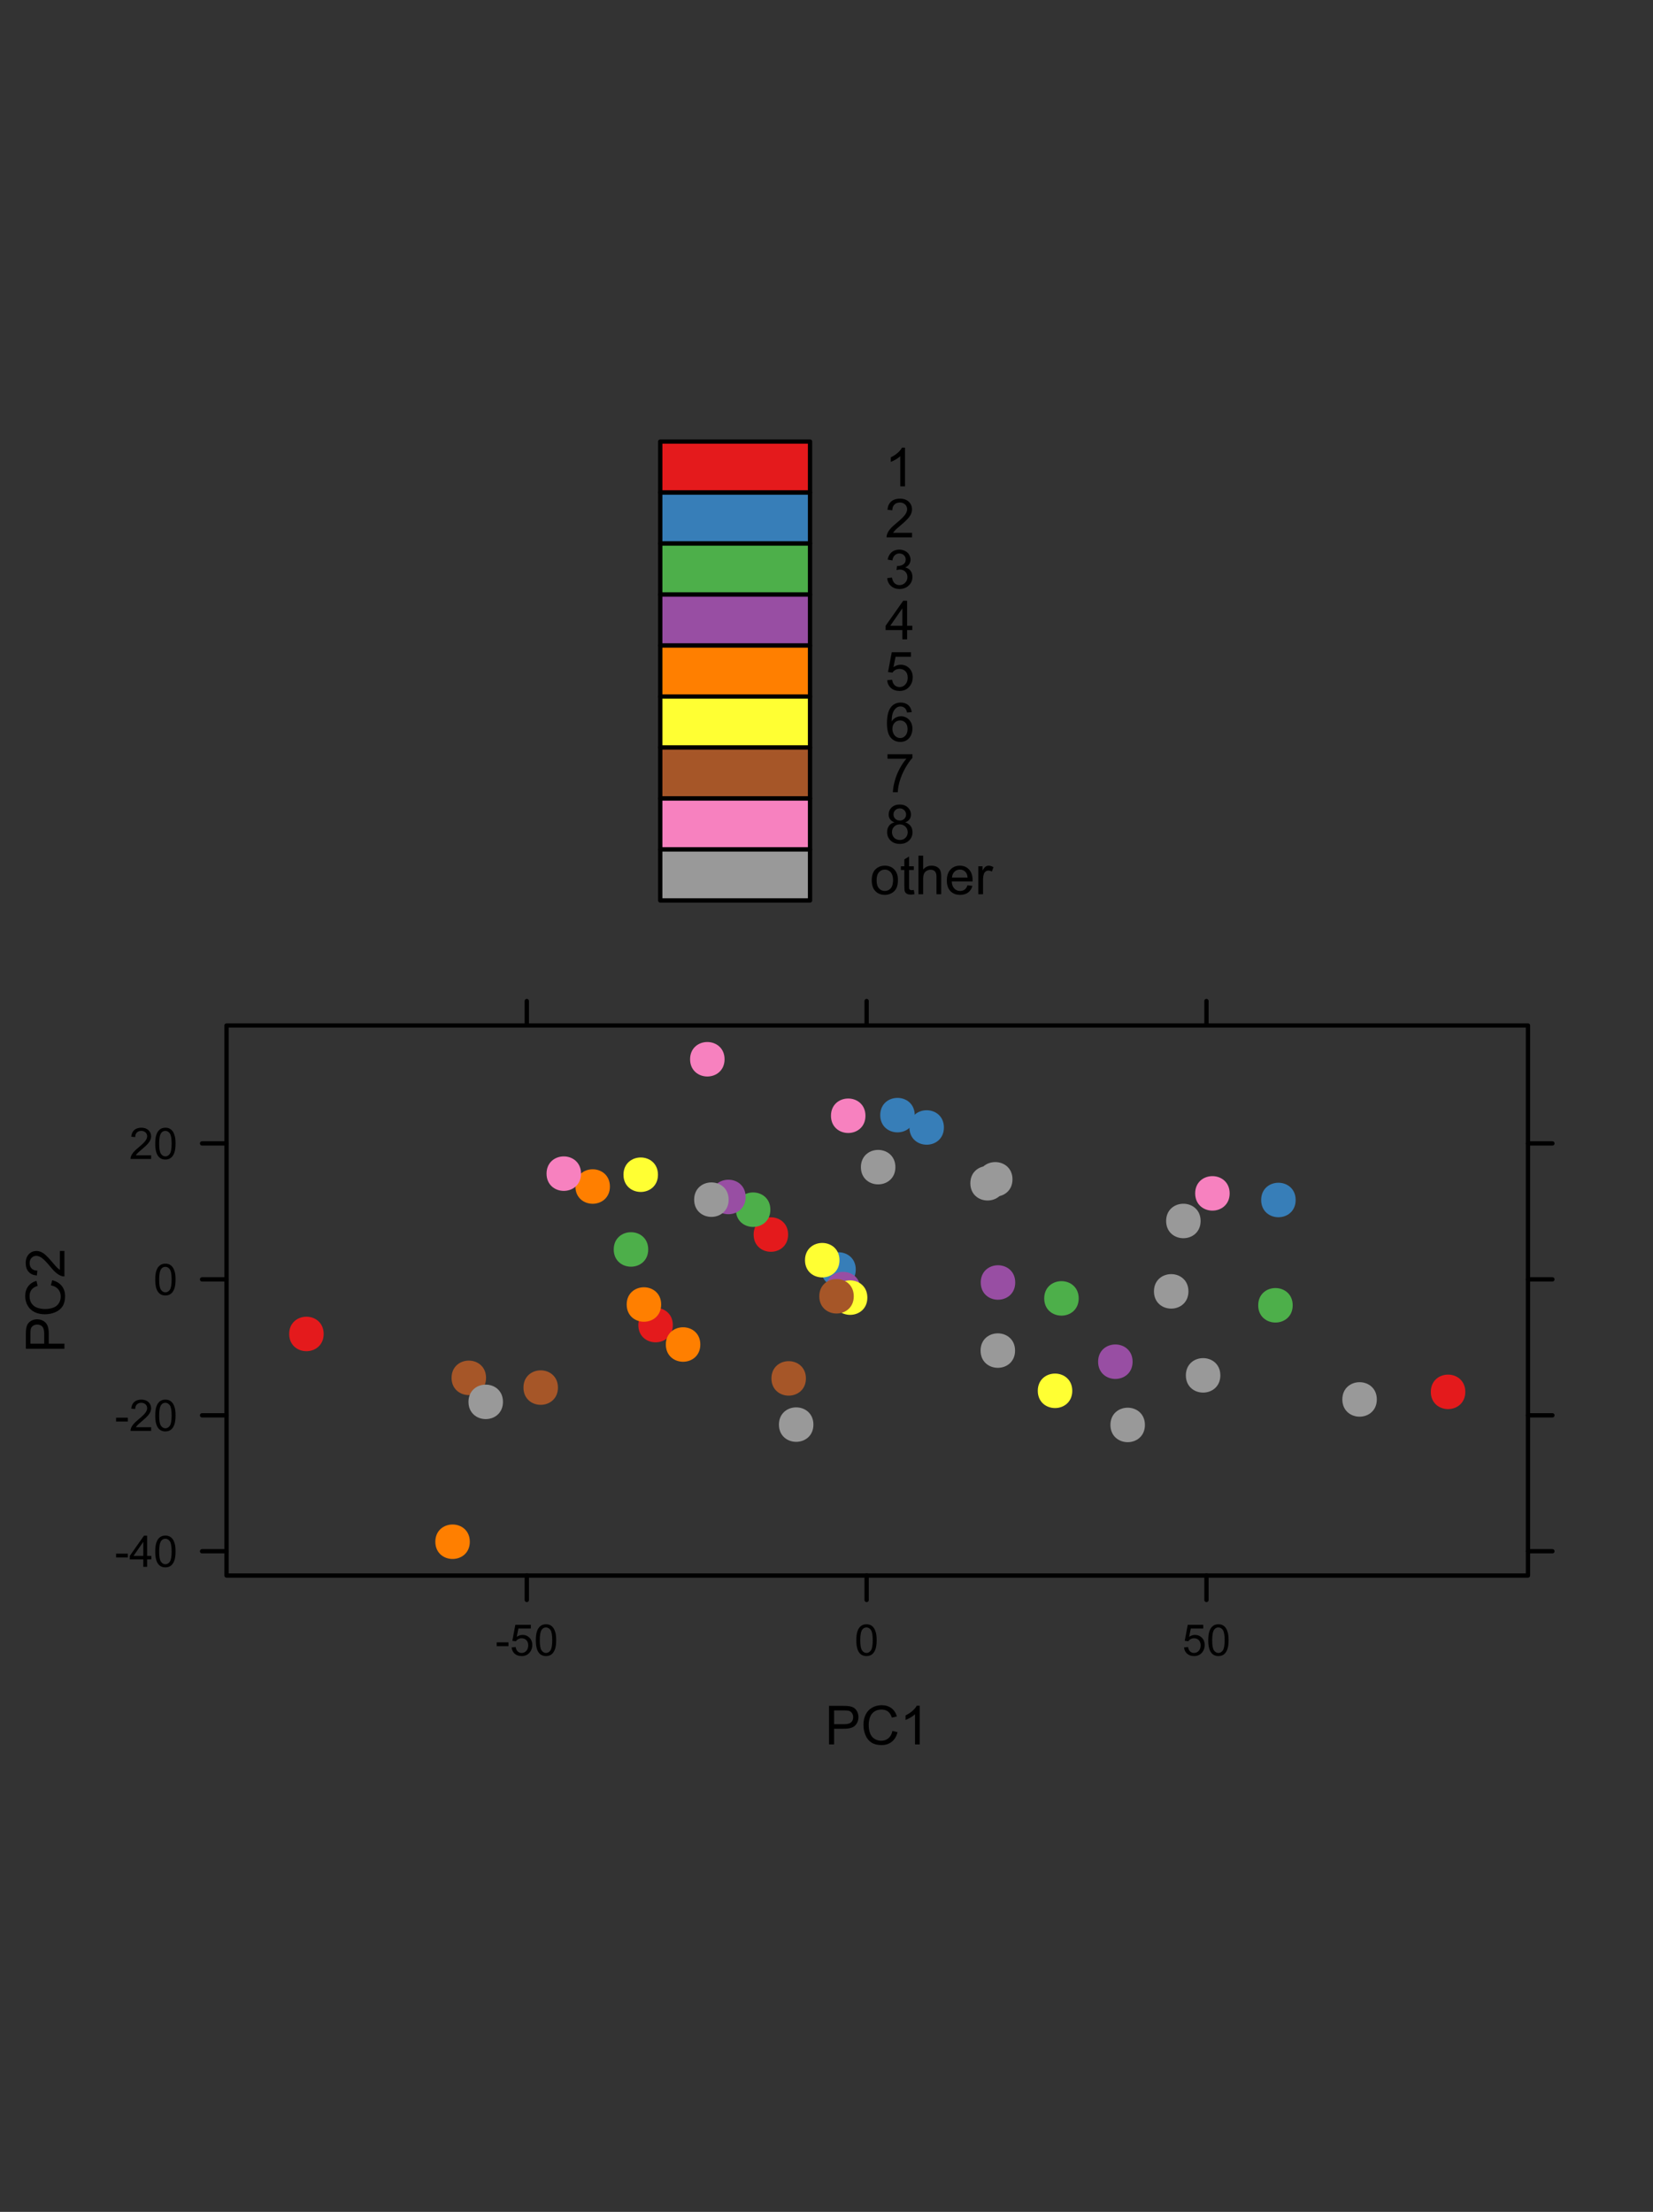 <?xml version="1.0" encoding="UTF-8"?>
<svg xmlns="http://www.w3.org/2000/svg" xmlns:xlink="http://www.w3.org/1999/xlink" width="383.519pt" height="513.119pt" viewBox="0 0 383.519 513.119" version="1.1" id="Fig:pca"><rect x="0" y="0" width="383.519" height="513.119" fill="#333333" stroke="none"/><defs><g><symbol overflow="visible" id="pca-glyph0-0"><path style="stroke:none;" d=""/></symbol><symbol overflow="visible" id="pca-glyph0-1"><path style="stroke:none;" d="M 4.656 0 L 3.559 0 L 3.559 -7 C 3.289 -6.746 2.941 -6.492 2.516 -6.242 C 2.086 -5.988 1.703 -5.801 1.359 -5.676 L 1.359 -6.738 C 1.973 -7.027 2.508 -7.375 2.973 -7.789 C 3.43 -8.195 3.758 -8.594 3.949 -8.984 L 4.656 -8.984 Z M 4.656 0 "/></symbol><symbol overflow="visible" id="pca-glyph0-2"><path style="stroke:none;" d="M 6.293 -1.055 L 6.293 0 L 0.379 0 C 0.367 -0.266 0.41 -0.52 0.508 -0.762 C 0.656 -1.164 0.898 -1.559 1.23 -1.953 C 1.559 -2.34 2.035 -2.793 2.668 -3.309 C 3.637 -4.102 4.293 -4.734 4.637 -5.203 C 4.977 -5.668 5.148 -6.105 5.152 -6.523 C 5.148 -6.957 4.992 -7.324 4.684 -7.625 C 4.371 -7.922 3.969 -8.074 3.469 -8.074 C 2.938 -8.074 2.512 -7.914 2.195 -7.598 C 1.879 -7.277 1.719 -6.84 1.715 -6.281 L 0.586 -6.398 C 0.664 -7.238 0.953 -7.879 1.457 -8.32 C 1.961 -8.762 2.641 -8.98 3.492 -8.984 C 4.348 -8.98 5.023 -8.742 5.527 -8.27 C 6.027 -7.789 6.281 -7.199 6.281 -6.5 C 6.281 -6.141 6.207 -5.789 6.059 -5.445 C 5.91 -5.094 5.664 -4.73 5.328 -4.352 C 4.984 -3.965 4.422 -3.441 3.637 -2.777 C 2.977 -2.223 2.555 -1.844 2.367 -1.648 C 2.18 -1.449 2.023 -1.254 1.906 -1.055 Z M 6.293 -1.055 "/></symbol><symbol overflow="visible" id="pca-glyph0-3"><path style="stroke:none;" d="M 0.523 -2.363 L 1.625 -2.508 C 1.746 -1.883 1.961 -1.434 2.266 -1.16 C 2.566 -0.887 2.938 -0.75 3.375 -0.75 C 3.891 -0.75 4.324 -0.926 4.684 -1.285 C 5.035 -1.641 5.215 -2.086 5.219 -2.617 C 5.215 -3.121 5.051 -3.539 4.723 -3.867 C 4.395 -4.195 3.977 -4.359 3.469 -4.359 C 3.258 -4.359 2.996 -4.316 2.691 -4.234 L 2.812 -5.199 C 2.883 -5.188 2.941 -5.184 2.992 -5.188 C 3.457 -5.184 3.879 -5.309 4.254 -5.555 C 4.629 -5.797 4.816 -6.172 4.816 -6.684 C 4.816 -7.086 4.68 -7.418 4.406 -7.684 C 4.133 -7.945 3.781 -8.078 3.352 -8.082 C 2.922 -8.078 2.562 -7.945 2.281 -7.676 C 1.992 -7.406 1.812 -7.004 1.734 -6.469 L 0.633 -6.664 C 0.766 -7.398 1.07 -7.969 1.551 -8.375 C 2.023 -8.777 2.617 -8.98 3.328 -8.984 C 3.812 -8.98 4.262 -8.875 4.676 -8.668 C 5.086 -8.457 5.398 -8.172 5.617 -7.812 C 5.832 -7.445 5.941 -7.062 5.945 -6.66 C 5.941 -6.27 5.836 -5.918 5.633 -5.602 C 5.422 -5.281 5.117 -5.027 4.711 -4.848 C 5.238 -4.723 5.648 -4.469 5.941 -4.086 C 6.234 -3.695 6.379 -3.215 6.383 -2.645 C 6.379 -1.859 6.094 -1.199 5.527 -0.656 C 4.957 -0.113 4.238 0.156 3.367 0.16 C 2.582 0.156 1.93 -0.074 1.41 -0.543 C 0.891 -1.008 0.594 -1.613 0.523 -2.363 Z M 0.523 -2.363 "/></symbol><symbol overflow="visible" id="pca-glyph0-4"><path style="stroke:none;" d="M 4.039 0 L 4.039 -2.141 L 0.16 -2.141 L 0.16 -3.148 L 4.242 -8.949 L 5.141 -8.949 L 5.141 -3.148 L 6.348 -3.148 L 6.348 -2.141 L 5.141 -2.141 L 5.141 0 Z M 4.039 -3.148 L 4.039 -7.184 L 1.238 -3.148 Z M 4.039 -3.148 "/></symbol><symbol overflow="visible" id="pca-glyph0-5"><path style="stroke:none;" d="M 0.52 -2.344 L 1.672 -2.441 C 1.754 -1.875 1.953 -1.453 2.266 -1.172 C 2.574 -0.891 2.949 -0.75 3.395 -0.75 C 3.918 -0.75 4.367 -0.949 4.734 -1.348 C 5.102 -1.746 5.285 -2.273 5.285 -2.938 C 5.285 -3.559 5.109 -4.055 4.758 -4.418 C 4.406 -4.777 3.945 -4.957 3.375 -4.961 C 3.02 -4.957 2.699 -4.875 2.414 -4.719 C 2.129 -4.555 1.906 -4.348 1.746 -4.094 L 0.715 -4.23 L 1.582 -8.824 L 6.031 -8.824 L 6.031 -7.777 L 2.461 -7.777 L 1.977 -5.371 C 2.508 -5.742 3.074 -5.93 3.668 -5.934 C 4.449 -5.93 5.105 -5.66 5.645 -5.121 C 6.18 -4.578 6.449 -3.883 6.453 -3.035 C 6.449 -2.223 6.215 -1.52 5.742 -0.934 C 5.168 -0.207 4.383 0.152 3.395 0.152 C 2.574 0.152 1.91 -0.074 1.398 -0.531 C 0.883 -0.984 0.59 -1.59 0.52 -2.344 Z M 0.52 -2.344 "/></symbol><symbol overflow="visible" id="pca-glyph0-6"><path style="stroke:none;" d="M 6.219 -6.758 L 5.125 -6.672 C 5.027 -7.098 4.891 -7.41 4.711 -7.609 C 4.414 -7.922 4.047 -8.078 3.613 -8.082 C 3.262 -8.078 2.953 -7.98 2.691 -7.789 C 2.34 -7.531 2.066 -7.164 1.871 -6.684 C 1.668 -6.195 1.566 -5.504 1.562 -4.613 C 1.824 -5.012 2.148 -5.312 2.531 -5.512 C 2.914 -5.703 3.312 -5.801 3.734 -5.805 C 4.465 -5.801 5.09 -5.531 5.605 -4.996 C 6.117 -4.453 6.375 -3.758 6.379 -2.906 C 6.375 -2.344 6.254 -1.82 6.016 -1.34 C 5.77 -0.855 5.438 -0.484 5.016 -0.23 C 4.594 0.027 4.113 0.152 3.578 0.152 C 2.66 0.152 1.914 -0.184 1.336 -0.855 C 0.758 -1.527 0.469 -2.637 0.469 -4.188 C 0.469 -5.914 0.789 -7.172 1.43 -7.961 C 1.984 -8.641 2.734 -8.98 3.68 -8.984 C 4.383 -8.98 4.957 -8.785 5.41 -8.391 C 5.855 -7.996 6.125 -7.449 6.219 -6.758 Z M 1.734 -2.898 C 1.734 -2.52 1.812 -2.156 1.973 -1.812 C 2.133 -1.461 2.359 -1.199 2.648 -1.02 C 2.938 -0.84 3.238 -0.75 3.559 -0.75 C 4.02 -0.75 4.418 -0.938 4.754 -1.312 C 5.082 -1.688 5.25 -2.195 5.254 -2.84 C 5.25 -3.453 5.086 -3.941 4.758 -4.301 C 4.43 -4.656 4.016 -4.832 3.516 -4.836 C 3.016 -4.832 2.594 -4.656 2.25 -4.301 C 1.906 -3.941 1.734 -3.473 1.734 -2.898 Z M 1.734 -2.898 "/></symbol><symbol overflow="visible" id="pca-glyph0-7"><path style="stroke:none;" d="M 0.594 -7.777 L 0.594 -8.832 L 6.383 -8.832 L 6.383 -7.977 C 5.812 -7.367 5.25 -6.562 4.691 -5.559 C 4.129 -4.555 3.695 -3.523 3.395 -2.461 C 3.168 -1.711 3.027 -0.891 2.973 0 L 1.844 0 C 1.855 -0.703 1.992 -1.551 2.258 -2.551 C 2.52 -3.543 2.898 -4.504 3.395 -5.434 C 3.887 -6.355 4.414 -7.137 4.973 -7.777 Z M 0.594 -7.777 "/></symbol><symbol overflow="visible" id="pca-glyph0-8"><path style="stroke:none;" d="M 2.211 -4.852 C 1.75 -5.016 1.414 -5.254 1.195 -5.566 C 0.977 -5.875 0.867 -6.242 0.867 -6.676 C 0.867 -7.324 1.098 -7.871 1.566 -8.316 C 2.031 -8.758 2.656 -8.98 3.438 -8.984 C 4.215 -8.98 4.844 -8.754 5.32 -8.305 C 5.797 -7.848 6.035 -7.297 6.035 -6.648 C 6.035 -6.23 5.926 -5.867 5.707 -5.562 C 5.488 -5.25 5.156 -5.016 4.719 -4.852 C 5.266 -4.672 5.684 -4.383 5.973 -3.984 C 6.254 -3.586 6.398 -3.109 6.402 -2.559 C 6.398 -1.789 6.129 -1.145 5.59 -0.629 C 5.047 -0.105 4.332 0.152 3.453 0.152 C 2.566 0.152 1.855 -0.105 1.316 -0.629 C 0.773 -1.148 0.504 -1.801 0.508 -2.586 C 0.504 -3.164 0.652 -3.652 0.949 -4.051 C 1.242 -4.441 1.66 -4.711 2.211 -4.852 Z M 1.988 -6.715 C 1.984 -6.289 2.121 -5.941 2.398 -5.676 C 2.668 -5.406 3.023 -5.273 3.461 -5.273 C 3.879 -5.273 4.227 -5.406 4.5 -5.672 C 4.77 -5.938 4.902 -6.262 4.906 -6.652 C 4.902 -7.051 4.766 -7.391 4.488 -7.668 C 4.207 -7.941 3.859 -8.078 3.449 -8.082 C 3.027 -8.078 2.68 -7.945 2.402 -7.676 C 2.125 -7.406 1.984 -7.086 1.988 -6.715 Z M 1.637 -2.582 C 1.633 -2.266 1.707 -1.961 1.859 -1.672 C 2.004 -1.375 2.227 -1.148 2.52 -0.992 C 2.812 -0.828 3.129 -0.75 3.469 -0.75 C 3.992 -0.75 4.422 -0.918 4.766 -1.258 C 5.105 -1.594 5.277 -2.023 5.281 -2.547 C 5.277 -3.074 5.102 -3.512 4.75 -3.855 C 4.395 -4.199 3.953 -4.371 3.43 -4.375 C 2.91 -4.371 2.484 -4.199 2.145 -3.863 C 1.805 -3.52 1.633 -3.094 1.637 -2.582 Z M 1.637 -2.582 "/></symbol><symbol overflow="visible" id="pca-glyph0-9"><path style="stroke:none;" d="M 0.414 -3.242 C 0.41 -4.438 0.742 -5.328 1.414 -5.906 C 1.969 -6.387 2.648 -6.625 3.453 -6.629 C 4.344 -6.625 5.074 -6.332 5.641 -5.75 C 6.203 -5.164 6.484 -4.359 6.488 -3.332 C 6.484 -2.496 6.359 -1.84 6.113 -1.363 C 5.859 -0.883 5.496 -0.512 5.02 -0.25 C 4.539 0.016 4.016 0.145 3.453 0.148 C 2.543 0.145 1.812 -0.141 1.254 -0.723 C 0.691 -1.301 0.41 -2.141 0.414 -3.242 Z M 1.543 -3.242 C 1.539 -2.406 1.723 -1.785 2.086 -1.375 C 2.445 -0.961 2.898 -0.754 3.453 -0.758 C 3.996 -0.754 4.453 -0.961 4.816 -1.379 C 5.176 -1.789 5.355 -2.422 5.359 -3.277 C 5.355 -4.074 5.172 -4.684 4.812 -5.098 C 4.445 -5.512 3.992 -5.719 3.453 -5.719 C 2.898 -5.719 2.445 -5.512 2.086 -5.102 C 1.723 -4.688 1.539 -4.066 1.543 -3.242 Z M 1.543 -3.242 "/></symbol><symbol overflow="visible" id="pca-glyph0-10"><path style="stroke:none;" d="M 3.223 -0.984 L 3.383 -0.012 C 3.07 0.051 2.793 0.082 2.551 0.086 C 2.148 0.082 1.84 0.023 1.621 -0.102 C 1.398 -0.227 1.242 -0.395 1.156 -0.602 C 1.062 -0.805 1.02 -1.238 1.023 -1.898 L 1.023 -5.629 L 0.219 -5.629 L 0.219 -6.48 L 1.023 -6.48 L 1.023 -8.086 L 2.117 -8.746 L 2.117 -6.48 L 3.223 -6.48 L 3.223 -5.629 L 2.117 -5.629 L 2.117 -1.836 C 2.113 -1.52 2.133 -1.32 2.176 -1.23 C 2.211 -1.141 2.273 -1.07 2.363 -1.02 C 2.449 -0.965 2.578 -0.938 2.742 -0.941 C 2.859 -0.938 3.02 -0.953 3.223 -0.984 Z M 3.223 -0.984 "/></symbol><symbol overflow="visible" id="pca-glyph0-11"><path style="stroke:none;" d="M 0.824 0 L 0.824 -8.949 L 1.922 -8.949 L 1.922 -5.738 C 2.434 -6.328 3.078 -6.625 3.863 -6.629 C 4.34 -6.625 4.758 -6.531 5.113 -6.344 C 5.465 -6.152 5.719 -5.891 5.871 -5.559 C 6.023 -5.223 6.098 -4.738 6.102 -4.109 L 6.102 0 L 5.004 0 L 5.004 -4.109 C 5.004 -4.652 4.883 -5.051 4.645 -5.305 C 4.406 -5.555 4.07 -5.684 3.637 -5.684 C 3.309 -5.684 3.004 -5.598 2.719 -5.43 C 2.43 -5.258 2.223 -5.027 2.105 -4.742 C 1.98 -4.449 1.922 -4.051 1.922 -3.547 L 1.922 0 Z M 0.824 0 "/></symbol><symbol overflow="visible" id="pca-glyph0-12"><path style="stroke:none;" d="M 5.262 -2.086 L 6.398 -1.945 C 6.219 -1.281 5.887 -0.766 5.402 -0.402 C 4.918 -0.035 4.297 0.145 3.547 0.148 C 2.594 0.145 1.844 -0.145 1.289 -0.727 C 0.734 -1.312 0.457 -2.133 0.457 -3.188 C 0.457 -4.273 0.734 -5.117 1.297 -5.723 C 1.855 -6.324 2.586 -6.625 3.484 -6.629 C 4.348 -6.625 5.055 -6.332 5.609 -5.742 C 6.156 -5.152 6.434 -4.32 6.434 -3.254 C 6.434 -3.184 6.43 -3.086 6.426 -2.961 L 1.594 -2.961 C 1.633 -2.242 1.832 -1.699 2.195 -1.324 C 2.559 -0.945 3.012 -0.754 3.551 -0.758 C 3.953 -0.754 4.297 -0.859 4.582 -1.074 C 4.867 -1.281 5.094 -1.621 5.262 -2.086 Z M 1.652 -3.863 L 5.273 -3.863 C 5.223 -4.402 5.082 -4.812 4.859 -5.09 C 4.504 -5.512 4.051 -5.723 3.496 -5.727 C 2.992 -5.723 2.57 -5.555 2.227 -5.219 C 1.883 -4.879 1.691 -4.426 1.652 -3.863 Z M 1.652 -3.863 "/></symbol><symbol overflow="visible" id="pca-glyph0-13"><path style="stroke:none;" d="M 0.812 0 L 0.812 -6.48 L 1.801 -6.48 L 1.801 -5.5 C 2.051 -5.957 2.285 -6.258 2.5 -6.406 C 2.711 -6.551 2.945 -6.625 3.203 -6.629 C 3.57 -6.625 3.945 -6.508 4.332 -6.273 L 3.953 -5.254 C 3.684 -5.41 3.414 -5.488 3.148 -5.492 C 2.906 -5.488 2.691 -5.418 2.5 -5.273 C 2.309 -5.129 2.172 -4.93 2.094 -4.676 C 1.969 -4.285 1.91 -3.855 1.91 -3.395 L 1.91 0 Z M 0.812 0 "/></symbol><symbol overflow="visible" id="pca-glyph0-14"><path style="stroke:none;" d="M 0.965 0 L 0.965 -8.949 L 4.34 -8.949 C 4.93 -8.945 5.383 -8.918 5.699 -8.863 C 6.137 -8.789 6.504 -8.648 6.805 -8.445 C 7.098 -8.234 7.336 -7.945 7.52 -7.578 C 7.699 -7.203 7.793 -6.797 7.793 -6.359 C 7.793 -5.594 7.551 -4.949 7.066 -4.426 C 6.582 -3.895 5.707 -3.633 4.445 -3.637 L 2.148 -3.637 L 2.148 0 Z M 2.148 -4.695 L 4.461 -4.695 C 5.223 -4.691 5.766 -4.836 6.09 -5.121 C 6.41 -5.402 6.574 -5.801 6.574 -6.324 C 6.574 -6.691 6.477 -7.012 6.289 -7.281 C 6.098 -7.547 5.852 -7.723 5.543 -7.812 C 5.34 -7.859 4.969 -7.887 4.438 -7.891 L 2.148 -7.891 Z M 2.148 -4.695 "/></symbol><symbol overflow="visible" id="pca-glyph0-15"><path style="stroke:none;" d="M 7.348 -3.137 L 8.531 -2.84 C 8.281 -1.863 7.832 -1.121 7.191 -0.613 C 6.543 -0.102 5.758 0.152 4.828 0.152 C 3.863 0.152 3.078 -0.043 2.477 -0.434 C 1.871 -0.824 1.41 -1.391 1.094 -2.141 C 0.777 -2.883 0.621 -3.684 0.621 -4.539 C 0.621 -5.469 0.797 -6.281 1.156 -6.977 C 1.508 -7.668 2.016 -8.195 2.676 -8.559 C 3.332 -8.918 4.055 -9.098 4.848 -9.102 C 5.738 -9.098 6.492 -8.871 7.102 -8.418 C 7.711 -7.961 8.137 -7.32 8.379 -6.492 L 7.215 -6.219 C 7.004 -6.867 6.703 -7.344 6.309 -7.641 C 5.914 -7.938 5.418 -8.086 4.82 -8.086 C 4.129 -8.086 3.555 -7.918 3.098 -7.59 C 2.633 -7.258 2.309 -6.816 2.125 -6.266 C 1.934 -5.707 1.84 -5.137 1.844 -4.547 C 1.84 -3.785 1.949 -3.121 2.176 -2.555 C 2.395 -1.984 2.742 -1.559 3.211 -1.281 C 3.68 -0.996 4.184 -0.855 4.73 -0.859 C 5.391 -0.855 5.953 -1.047 6.414 -1.434 C 6.871 -1.812 7.184 -2.379 7.348 -3.137 Z M 7.348 -3.137 "/></symbol><symbol overflow="visible" id="pca-glyph1-0"><path style="stroke:none;" d="M 0 -0.965 L -8.949 -0.965 L -8.949 -4.34 C -8.945 -4.93 -8.918 -5.383 -8.863 -5.699 C -8.789 -6.137 -8.648 -6.504 -8.445 -6.805 C -8.234 -7.098 -7.945 -7.336 -7.578 -7.52 C -7.203 -7.699 -6.797 -7.793 -6.359 -7.793 C -5.594 -7.793 -4.949 -7.551 -4.426 -7.066 C -3.895 -6.582 -3.633 -5.707 -3.637 -4.445 L -3.637 -2.148 L 0 -2.148 Z M -4.695 -2.148 L -4.695 -4.461 C -4.691 -5.223 -4.836 -5.766 -5.121 -6.09 C -5.402 -6.41 -5.801 -6.574 -6.324 -6.574 C -6.691 -6.574 -7.012 -6.477 -7.281 -6.289 C -7.547 -6.098 -7.723 -5.852 -7.812 -5.543 C -7.859 -5.34 -7.887 -4.969 -7.891 -4.438 L -7.891 -2.148 Z M -4.695 -2.148 "/></symbol><symbol overflow="visible" id="pca-glyph1-1"><path style="stroke:none;" d="M -3.137 -7.348 L -2.84 -8.531 C -1.863 -8.281 -1.121 -7.832 -0.613 -7.191 C -0.102 -6.543 0.152 -5.758 0.152 -4.828 C 0.152 -3.863 -0.043 -3.078 -0.434 -2.477 C -0.824 -1.871 -1.391 -1.41 -2.141 -1.094 C -2.883 -0.777 -3.684 -0.621 -4.539 -0.621 C -5.469 -0.621 -6.281 -0.797 -6.977 -1.156 C -7.668 -1.508 -8.195 -2.016 -8.559 -2.676 C -8.918 -3.332 -9.098 -4.055 -9.102 -4.848 C -9.098 -5.738 -8.871 -6.492 -8.418 -7.102 C -7.961 -7.711 -7.32 -8.137 -6.492 -8.379 L -6.219 -7.215 C -6.867 -7.004 -7.344 -6.703 -7.641 -6.309 C -7.938 -5.914 -8.086 -5.418 -8.086 -4.82 C -8.086 -4.129 -7.918 -3.555 -7.59 -3.098 C -7.258 -2.633 -6.816 -2.309 -6.266 -2.125 C -5.707 -1.934 -5.137 -1.84 -4.547 -1.844 C -3.785 -1.84 -3.121 -1.949 -2.555 -2.176 C -1.984 -2.395 -1.559 -2.742 -1.281 -3.211 C -0.996 -3.68 -0.855 -4.184 -0.859 -4.73 C -0.855 -5.391 -1.047 -5.953 -1.434 -6.414 C -1.812 -6.871 -2.379 -7.184 -3.137 -7.348 Z M -3.137 -7.348 "/></symbol><symbol overflow="visible" id="pca-glyph1-2"><path style="stroke:none;" d="M -1.055 -6.293 L 0 -6.293 L 0 -0.379 C -0.266 -0.367 -0.52 -0.41 -0.762 -0.508 C -1.164 -0.656 -1.559 -0.898 -1.953 -1.23 C -2.34 -1.559 -2.793 -2.035 -3.309 -2.668 C -4.102 -3.637 -4.734 -4.293 -5.203 -4.637 C -5.668 -4.977 -6.105 -5.148 -6.523 -5.152 C -6.957 -5.148 -7.324 -4.992 -7.625 -4.684 C -7.922 -4.371 -8.074 -3.969 -8.074 -3.469 C -8.074 -2.938 -7.914 -2.512 -7.598 -2.195 C -7.277 -1.879 -6.84 -1.719 -6.281 -1.715 L -6.398 -0.586 C -7.238 -0.664 -7.879 -0.953 -8.32 -1.457 C -8.762 -1.961 -8.98 -2.641 -8.984 -3.492 C -8.98 -4.348 -8.742 -5.023 -8.27 -5.527 C -7.789 -6.027 -7.199 -6.281 -6.5 -6.281 C -6.141 -6.281 -5.789 -6.207 -5.445 -6.059 C -5.094 -5.91 -4.73 -5.664 -4.352 -5.328 C -3.965 -4.984 -3.441 -4.422 -2.777 -3.637 C -2.223 -2.977 -1.844 -2.555 -1.648 -2.367 C -1.449 -2.18 -1.254 -2.023 -1.055 -1.906 Z M -1.055 -6.293 "/></symbol><symbol overflow="visible" id="pca-glyph2-0"><path style="stroke:none;" d="M 0.32 -2.172 L 0.32 -3.062 L 3.047 -3.062 L 3.047 -2.172 Z M 0.32 -2.172 "/></symbol><symbol overflow="visible" id="pca-glyph2-1"><path style="stroke:none;" d="M 3.266 0 L 3.266 -1.73 L 0.129 -1.73 L 0.129 -2.543 L 3.426 -7.23 L 4.152 -7.23 L 4.152 -2.543 L 5.129 -2.543 L 5.129 -1.73 L 4.152 -1.73 L 4.152 0 Z M 3.266 -2.543 L 3.266 -5.805 L 1 -2.543 Z M 3.266 -2.543 "/></symbol><symbol overflow="visible" id="pca-glyph2-2"><path style="stroke:none;" d="M 0.418 -3.566 C 0.414 -4.418 0.504 -5.105 0.68 -5.629 C 0.855 -6.148 1.117 -6.551 1.465 -6.832 C 1.812 -7.113 2.25 -7.254 2.777 -7.258 C 3.164 -7.254 3.504 -7.176 3.797 -7.023 C 4.086 -6.863 4.324 -6.637 4.52 -6.348 C 4.707 -6.051 4.859 -5.695 4.969 -5.273 C 5.078 -4.852 5.133 -4.281 5.133 -3.566 C 5.133 -2.715 5.043 -2.031 4.871 -1.512 C 4.691 -0.988 4.434 -0.582 4.09 -0.301 C 3.742 -0.016 3.305 0.121 2.777 0.125 C 2.078 0.121 1.527 -0.125 1.133 -0.625 C 0.652 -1.223 0.414 -2.203 0.418 -3.566 Z M 1.332 -3.566 C 1.328 -2.375 1.469 -1.586 1.746 -1.195 C 2.023 -0.801 2.367 -0.602 2.777 -0.605 C 3.184 -0.602 3.523 -0.801 3.805 -1.195 C 4.078 -1.59 4.219 -2.379 4.223 -3.566 C 4.219 -4.754 4.078 -5.543 3.805 -5.938 C 3.523 -6.324 3.18 -6.52 2.766 -6.523 C 2.359 -6.52 2.031 -6.348 1.789 -6.008 C 1.48 -5.562 1.328 -4.75 1.332 -3.566 Z M 1.332 -3.566 "/></symbol><symbol overflow="visible" id="pca-glyph2-3"><path style="stroke:none;" d="M 5.086 -0.852 L 5.086 0 L 0.305 0 C 0.297 -0.211 0.332 -0.414 0.41 -0.617 C 0.531 -0.938 0.723 -1.258 0.992 -1.578 C 1.258 -1.891 1.648 -2.258 2.156 -2.672 C 2.938 -3.316 3.465 -3.824 3.746 -4.203 C 4.02 -4.578 4.16 -4.938 4.164 -5.273 C 4.16 -5.625 4.035 -5.918 3.785 -6.16 C 3.531 -6.398 3.203 -6.52 2.801 -6.523 C 2.371 -6.52 2.027 -6.391 1.773 -6.137 C 1.516 -5.879 1.387 -5.527 1.387 -5.074 L 0.473 -5.168 C 0.531 -5.848 0.766 -6.363 1.176 -6.723 C 1.582 -7.074 2.129 -7.254 2.82 -7.258 C 3.512 -7.254 4.062 -7.062 4.469 -6.68 C 4.871 -6.297 5.074 -5.82 5.074 -5.254 C 5.074 -4.961 5.012 -4.676 4.895 -4.398 C 4.773 -4.117 4.578 -3.824 4.305 -3.516 C 4.027 -3.203 3.57 -2.777 2.938 -2.242 C 2.402 -1.793 2.062 -1.488 1.914 -1.332 C 1.762 -1.168 1.637 -1.008 1.539 -0.852 Z M 5.086 -0.852 "/></symbol><symbol overflow="visible" id="pca-glyph2-4"><path style="stroke:none;" d="M 0.418 -1.895 L 1.352 -1.973 C 1.418 -1.516 1.578 -1.176 1.832 -0.949 C 2.082 -0.719 2.387 -0.602 2.742 -0.605 C 3.168 -0.602 3.527 -0.766 3.824 -1.09 C 4.117 -1.41 4.266 -1.836 4.27 -2.371 C 4.266 -2.875 4.125 -3.273 3.844 -3.57 C 3.559 -3.859 3.184 -4.008 2.727 -4.008 C 2.438 -4.008 2.18 -3.941 1.953 -3.812 C 1.719 -3.684 1.539 -3.516 1.41 -3.309 L 0.578 -3.418 L 1.277 -7.133 L 4.871 -7.133 L 4.871 -6.281 L 1.988 -6.281 L 1.598 -4.34 C 2.031 -4.641 2.488 -4.793 2.965 -4.793 C 3.594 -4.793 4.125 -4.574 4.559 -4.137 C 4.992 -3.699 5.207 -3.137 5.211 -2.449 C 5.207 -1.793 5.02 -1.227 4.641 -0.754 C 4.176 -0.168 3.543 0.121 2.742 0.125 C 2.082 0.121 1.543 -0.059 1.129 -0.426 C 0.711 -0.793 0.473 -1.281 0.418 -1.895 Z M 0.418 -1.895 "/></symbol></g><clipPath id="pca-clip1"><path d="M 52.555 237.898 L 355.512 237.898 L 355.512 366.496 L 52.555 366.496 Z M 52.555 237.898 "/></clipPath></defs><g id="surface51"><path style="fill-rule:nonzero;fill:rgb(89.412%,10.196%,10.98%);fill-opacity:1;stroke-width:1;stroke-linecap:round;stroke-linejoin:round;stroke:rgb(0%,0%,0%);stroke-opacity:1;stroke-miterlimit:10;" d="M 153.184 102.441 L 187.941 102.441 L 187.941 114.27 L 153.184 114.27 Z M 153.184 102.441 "/><path style="fill-rule:nonzero;fill:rgb(21.569%,49.412%,72.157%);fill-opacity:1;stroke-width:1;stroke-linecap:round;stroke-linejoin:round;stroke:rgb(0%,0%,0%);stroke-opacity:1;stroke-miterlimit:10;" d="M 153.184 114.266 L 187.941 114.266 L 187.941 126.094 L 153.184 126.094 Z M 153.184 114.266 "/><path style="fill-rule:nonzero;fill:rgb(30.196%,68.627%,29.02%);fill-opacity:1;stroke-width:1;stroke-linecap:round;stroke-linejoin:round;stroke:rgb(0%,0%,0%);stroke-opacity:1;stroke-miterlimit:10;" d="M 153.184 126.094 L 187.941 126.094 L 187.941 137.922 L 153.184 137.922 Z M 153.184 126.094 "/><path style="fill-rule:nonzero;fill:rgb(59.608%,30.588%,63.922%);fill-opacity:1;stroke-width:1;stroke-linecap:round;stroke-linejoin:round;stroke:rgb(0%,0%,0%);stroke-opacity:1;stroke-miterlimit:10;" d="M 153.184 137.922 L 187.941 137.922 L 187.941 149.75 L 153.184 149.75 Z M 153.184 137.922 "/><path style="fill-rule:nonzero;fill:rgb(100%,49.804%,0%);fill-opacity:1;stroke-width:1;stroke-linecap:round;stroke-linejoin:round;stroke:rgb(0%,0%,0%);stroke-opacity:1;stroke-miterlimit:10;" d="M 153.184 149.75 L 187.941 149.75 L 187.941 161.578 L 153.184 161.578 Z M 153.184 149.75 "/><path style="fill-rule:nonzero;fill:rgb(100%,100%,20%);fill-opacity:1;stroke-width:1;stroke-linecap:round;stroke-linejoin:round;stroke:rgb(0%,0%,0%);stroke-opacity:1;stroke-miterlimit:10;" d="M 153.184 161.578 L 187.941 161.578 L 187.941 173.406 L 153.184 173.406 Z M 153.184 161.578 "/><path style="fill-rule:nonzero;fill:rgb(65.098%,33.725%,15.686%);fill-opacity:1;stroke-width:1;stroke-linecap:round;stroke-linejoin:round;stroke:rgb(0%,0%,0%);stroke-opacity:1;stroke-miterlimit:10;" d="M 153.184 173.406 L 187.941 173.406 L 187.941 185.234 L 153.184 185.234 Z M 153.184 173.406 "/><path style="fill-rule:nonzero;fill:rgb(96.863%,50.588%,74.902%);fill-opacity:1;stroke-width:1;stroke-linecap:round;stroke-linejoin:round;stroke:rgb(0%,0%,0%);stroke-opacity:1;stroke-miterlimit:10;" d="M 153.184 185.234 L 187.941 185.234 L 187.941 197.062 L 153.184 197.062 Z M 153.184 185.234 "/><path style="fill-rule:nonzero;fill:rgb(60%,60%,60%);fill-opacity:1;stroke-width:1;stroke-linecap:round;stroke-linejoin:round;stroke:rgb(0%,0%,0%);stroke-opacity:1;stroke-miterlimit:10;" d="M 153.184 197.062 L 187.941 197.062 L 187.941 208.891 L 153.184 208.891 Z M 153.184 197.062 "/><g style="fill:rgb(0%,0%,0%);fill-opacity:1;"><use xlink:href="#pca-glyph0-0" x="201.844" y="112.828"/><use xlink:href="#pca-glyph0-1" x="205.317" y="112.828"/></g><g style="fill:rgb(0%,0%,0%);fill-opacity:1;"><use xlink:href="#pca-glyph0-0" x="201.844" y="124.656"/><use xlink:href="#pca-glyph0-2" x="205.317" y="124.656"/></g><g style="fill:rgb(0%,0%,0%);fill-opacity:1;"><use xlink:href="#pca-glyph0-0" x="201.844" y="136.484"/><use xlink:href="#pca-glyph0-3" x="205.317" y="136.484"/></g><g style="fill:rgb(0%,0%,0%);fill-opacity:1;"><use xlink:href="#pca-glyph0-0" x="201.844" y="148.312"/><use xlink:href="#pca-glyph0-4" x="205.317" y="148.312"/></g><g style="fill:rgb(0%,0%,0%);fill-opacity:1;"><use xlink:href="#pca-glyph0-0" x="201.844" y="160.137"/><use xlink:href="#pca-glyph0-5" x="205.317" y="160.137"/></g><g style="fill:rgb(0%,0%,0%);fill-opacity:1;"><use xlink:href="#pca-glyph0-0" x="201.844" y="171.965"/><use xlink:href="#pca-glyph0-6" x="205.317" y="171.965"/></g><g style="fill:rgb(0%,0%,0%);fill-opacity:1;"><use xlink:href="#pca-glyph0-0" x="201.844" y="183.793"/><use xlink:href="#pca-glyph0-7" x="205.317" y="183.793"/></g><g style="fill:rgb(0%,0%,0%);fill-opacity:1;"><use xlink:href="#pca-glyph0-0" x="201.844" y="195.621"/><use xlink:href="#pca-glyph0-8" x="205.317" y="195.621"/></g><g style="fill:rgb(0%,0%,0%);fill-opacity:1;"><use xlink:href="#pca-glyph0-9" x="201.844" y="207.449"/><use xlink:href="#pca-glyph0-10" x="208.796" y="207.449"/><use xlink:href="#pca-glyph0-11" x="212.269" y="207.449"/><use xlink:href="#pca-glyph0-12" x="219.22" y="207.449"/><use xlink:href="#pca-glyph0-13" x="226.172" y="207.449"/></g><g style="fill:rgb(0%,0%,0%);fill-opacity:1;"><use xlink:href="#pca-glyph0-14" x="191.375" y="404.68"/><use xlink:href="#pca-glyph0-15" x="199.712" y="404.68"/><use xlink:href="#pca-glyph0-1" x="208.74" y="404.68"/></g><g style="fill:rgb(0%,0%,0%);fill-opacity:1;"><use xlink:href="#pca-glyph1-0" x="14.949" y="313.852"/><use xlink:href="#pca-glyph1-1" x="14.949" y="305.514"/><use xlink:href="#pca-glyph1-2" x="14.949" y="296.487"/></g><path style="fill:none;stroke-width:1;stroke-linecap:round;stroke-linejoin:round;stroke:rgb(0%,0%,0%);stroke-opacity:1;stroke-miterlimit:10;" d="M 122.223 237.898 L 122.223 232.227 "/><path style="fill:none;stroke-width:1;stroke-linecap:round;stroke-linejoin:round;stroke:rgb(0%,0%,0%);stroke-opacity:1;stroke-miterlimit:10;" d="M 201.07 237.898 L 201.07 232.227 "/><path style="fill:none;stroke-width:1;stroke-linecap:round;stroke-linejoin:round;stroke:rgb(0%,0%,0%);stroke-opacity:1;stroke-miterlimit:10;" d="M 279.914 237.898 L 279.914 232.227 "/><path style="fill:none;stroke-width:1;stroke-linecap:round;stroke-linejoin:round;stroke:rgb(0%,0%,0%);stroke-opacity:1;stroke-miterlimit:10;" d="M 52.555 359.867 L 46.883 359.867 "/><path style="fill:none;stroke-width:1;stroke-linecap:round;stroke-linejoin:round;stroke:rgb(0%,0%,0%);stroke-opacity:1;stroke-miterlimit:10;" d="M 52.555 328.332 L 46.883 328.332 "/><path style="fill:none;stroke-width:1;stroke-linecap:round;stroke-linejoin:round;stroke:rgb(0%,0%,0%);stroke-opacity:1;stroke-miterlimit:10;" d="M 52.555 296.793 L 46.883 296.793 "/><path style="fill:none;stroke-width:1;stroke-linecap:round;stroke-linejoin:round;stroke:rgb(0%,0%,0%);stroke-opacity:1;stroke-miterlimit:10;" d="M 52.555 265.254 L 46.883 265.254 "/><g style="fill:rgb(0%,0%,0%);fill-opacity:1;"><use xlink:href="#pca-glyph2-0" x="26.617" y="363.484"/><use xlink:href="#pca-glyph2-1" x="29.981" y="363.484"/><use xlink:href="#pca-glyph2-2" x="35.598" y="363.484"/></g><g style="fill:rgb(0%,0%,0%);fill-opacity:1;"><use xlink:href="#pca-glyph2-0" x="26.617" y="331.945"/><use xlink:href="#pca-glyph2-3" x="29.981" y="331.945"/><use xlink:href="#pca-glyph2-2" x="35.598" y="331.945"/></g><g style="fill:rgb(0%,0%,0%);fill-opacity:1;"><use xlink:href="#pca-glyph2-2" x="35.598" y="300.406"/></g><g style="fill:rgb(0%,0%,0%);fill-opacity:1;"><use xlink:href="#pca-glyph2-3" x="29.98" y="268.867"/><use xlink:href="#pca-glyph2-2" x="35.598" y="268.867"/></g><path style="fill:none;stroke-width:1;stroke-linecap:round;stroke-linejoin:round;stroke:rgb(0%,0%,0%);stroke-opacity:1;stroke-miterlimit:10;" d="M 122.223 365.492 L 122.223 371.164 "/><path style="fill:none;stroke-width:1;stroke-linecap:round;stroke-linejoin:round;stroke:rgb(0%,0%,0%);stroke-opacity:1;stroke-miterlimit:10;" d="M 201.07 365.492 L 201.07 371.164 "/><path style="fill:none;stroke-width:1;stroke-linecap:round;stroke-linejoin:round;stroke:rgb(0%,0%,0%);stroke-opacity:1;stroke-miterlimit:10;" d="M 279.914 365.492 L 279.914 371.164 "/><g style="fill:rgb(0%,0%,0%);fill-opacity:1;"><use xlink:href="#pca-glyph2-0" x="114.926" y="384.062"/><use xlink:href="#pca-glyph2-4" x="118.289" y="384.062"/><use xlink:href="#pca-glyph2-2" x="123.906" y="384.062"/></g><g style="fill:rgb(0%,0%,0%);fill-opacity:1;"><use xlink:href="#pca-glyph2-2" x="198.262" y="384.062"/></g><g style="fill:rgb(0%,0%,0%);fill-opacity:1;"><use xlink:href="#pca-glyph2-4" x="274.297" y="384.062"/><use xlink:href="#pca-glyph2-2" x="279.914" y="384.062"/></g><path style="fill:none;stroke-width:1;stroke-linecap:round;stroke-linejoin:round;stroke:rgb(0%,0%,0%);stroke-opacity:1;stroke-miterlimit:10;" d="M 354.512 359.867 L 360.18 359.867 "/><path style="fill:none;stroke-width:1;stroke-linecap:round;stroke-linejoin:round;stroke:rgb(0%,0%,0%);stroke-opacity:1;stroke-miterlimit:10;" d="M 354.512 328.332 L 360.18 328.332 "/><path style="fill:none;stroke-width:1;stroke-linecap:round;stroke-linejoin:round;stroke:rgb(0%,0%,0%);stroke-opacity:1;stroke-miterlimit:10;" d="M 354.512 296.793 L 360.18 296.793 "/><path style="fill:none;stroke-width:1;stroke-linecap:round;stroke-linejoin:round;stroke:rgb(0%,0%,0%);stroke-opacity:1;stroke-miterlimit:10;" d="M 354.512 265.254 L 360.18 265.254 "/><g clip-path="url(#pca-clip1)" clip-rule="nonzero" type="plot-region" class="plot-region"><path d="M 182.352 286.395 C 182.352 291.062 175.352 291.062 175.352 286.395 C 175.352 281.73 182.352 281.73 182.352 286.395 " type="plot-point" class="aqm1" onclick="plotObjRespond('click', 1, 'pca')" onmouseover="plotObjRespond('show', 1, 'pca')" onmouseout="plotObjRespond('hide', 1, 'pca')" fill-rule="nonzero" fill="rgb(89.412%,10.196%,10.98%)" fill-opacity="1" stroke-width="1" stroke-linecap="round" stroke-linejoin="round" stroke="rgb(89.412%,10.196%,10.98%)" stroke-opacity="1" stroke-miterlimit="10"/><path d="M 155.605 307.398 C 155.605 312.066 148.605 312.066 148.605 307.398 C 148.605 302.734 155.605 302.734 155.605 307.398 " type="plot-point" class="aqm2" onclick="plotObjRespond('click', 2, 'pca')" onmouseover="plotObjRespond('show', 2, 'pca')" onmouseout="plotObjRespond('hide', 2, 'pca')" fill-rule="nonzero" fill="rgb(89.412%,10.196%,10.98%)" fill-opacity="1" stroke-width="1" stroke-linecap="round" stroke-linejoin="round" stroke="rgb(89.412%,10.196%,10.98%)" stroke-opacity="1" stroke-miterlimit="10"/><path d="M 74.594 309.457 C 74.594 314.125 67.594 314.125 67.594 309.457 C 67.594 304.789 74.594 304.789 74.594 309.457 " type="plot-point" class="aqm3" onclick="plotObjRespond('click', 3, 'pca')" onmouseover="plotObjRespond('show', 3, 'pca')" onmouseout="plotObjRespond('hide', 3, 'pca')" fill-rule="nonzero" fill="rgb(89.412%,10.196%,10.98%)" fill-opacity="1" stroke-width="1" stroke-linecap="round" stroke-linejoin="round" stroke="rgb(89.412%,10.196%,10.98%)" stroke-opacity="1" stroke-miterlimit="10"/><path d="M 339.469 322.891 C 339.469 327.555 332.469 327.555 332.469 322.891 C 332.469 318.223 339.469 318.223 339.469 322.891 " type="plot-point" class="aqm4" onclick="plotObjRespond('click', 4, 'pca')" onmouseover="plotObjRespond('show', 4, 'pca')" onmouseout="plotObjRespond('hide', 4, 'pca')" fill-rule="nonzero" fill="rgb(89.412%,10.196%,10.98%)" fill-opacity="1" stroke-width="1" stroke-linecap="round" stroke-linejoin="round" stroke="rgb(89.412%,10.196%,10.98%)" stroke-opacity="1" stroke-miterlimit="10"/><path d="M 198.047 294.508 C 198.047 299.176 191.047 299.176 191.047 294.508 C 191.047 289.844 198.047 289.844 198.047 294.508 " type="plot-point" class="aqm5" onclick="plotObjRespond('click', 5, 'pca')" onmouseover="plotObjRespond('show', 5, 'pca')" onmouseout="plotObjRespond('hide', 5, 'pca')" fill-rule="nonzero" fill="rgb(21.569%,49.412%,72.157%)" fill-opacity="1" stroke-width="1" stroke-linecap="round" stroke-linejoin="round" stroke="rgb(21.569%,49.412%,72.157%)" stroke-opacity="1" stroke-miterlimit="10"/><path d="M 300.109 278.379 C 300.109 283.047 293.109 283.047 293.109 278.379 C 293.109 273.711 300.109 273.711 300.109 278.379 " type="plot-point" class="aqm6" onclick="plotObjRespond('click', 6, 'pca')" onmouseover="plotObjRespond('show', 6, 'pca')" onmouseout="plotObjRespond('hide', 6, 'pca')" fill-rule="nonzero" fill="rgb(21.569%,49.412%,72.157%)" fill-opacity="1" stroke-width="1" stroke-linecap="round" stroke-linejoin="round" stroke="rgb(21.569%,49.412%,72.157%)" stroke-opacity="1" stroke-miterlimit="10"/><path d="M 218.5 261.559 C 218.5 266.223 211.5 266.223 211.5 261.559 C 211.5 256.891 218.5 256.891 218.5 261.559 " type="plot-point" class="aqm7" onclick="plotObjRespond('click', 7, 'pca')" onmouseover="plotObjRespond('show', 7, 'pca')" onmouseout="plotObjRespond('hide', 7, 'pca')" fill-rule="nonzero" fill="rgb(21.569%,49.412%,72.157%)" fill-opacity="1" stroke-width="1" stroke-linecap="round" stroke-linejoin="round" stroke="rgb(21.569%,49.412%,72.157%)" stroke-opacity="1" stroke-miterlimit="10"/><path d="M 211.727 258.691 C 211.727 263.359 204.727 263.359 204.727 258.691 C 204.727 254.027 211.727 254.027 211.727 258.691 " type="plot-point" class="aqm8" onclick="plotObjRespond('click', 8, 'pca')" onmouseover="plotObjRespond('show', 8, 'pca')" onmouseout="plotObjRespond('hide', 8, 'pca')" fill-rule="nonzero" fill="rgb(21.569%,49.412%,72.157%)" fill-opacity="1" stroke-width="1" stroke-linecap="round" stroke-linejoin="round" stroke="rgb(21.569%,49.412%,72.157%)" stroke-opacity="1" stroke-miterlimit="10"/><path d="M 178.234 280.629 C 178.234 285.297 171.234 285.297 171.234 280.629 C 171.234 275.961 178.234 275.961 178.234 280.629 " type="plot-point" class="aqm9" onclick="plotObjRespond('click', 9, 'pca')" onmouseover="plotObjRespond('show', 9, 'pca')" onmouseout="plotObjRespond('hide', 9, 'pca')" fill-rule="nonzero" fill="rgb(30.196%,68.627%,29.02%)" fill-opacity="1" stroke-width="1" stroke-linecap="round" stroke-linejoin="round" stroke="rgb(30.196%,68.627%,29.02%)" stroke-opacity="1" stroke-miterlimit="10"/><path d="M 149.895 289.855 C 149.895 294.52 142.895 294.52 142.895 289.855 C 142.895 285.188 149.895 285.188 149.895 289.855 " type="plot-point" class="aqm10" onclick="plotObjRespond('click', 10, 'pca')" onmouseover="plotObjRespond('show', 10, 'pca')" onmouseout="plotObjRespond('hide', 10, 'pca')" fill-rule="nonzero" fill="rgb(30.196%,68.627%,29.02%)" fill-opacity="1" stroke-width="1" stroke-linecap="round" stroke-linejoin="round" stroke="rgb(30.196%,68.627%,29.02%)" stroke-opacity="1" stroke-miterlimit="10"/><path d="M 249.773 301.207 C 249.773 305.875 242.773 305.875 242.773 301.207 C 242.773 296.543 249.773 296.543 249.773 301.207 " type="plot-point" class="aqm11" onclick="plotObjRespond('click', 11, 'pca')" onmouseover="plotObjRespond('show', 11, 'pca')" onmouseout="plotObjRespond('hide', 11, 'pca')" fill-rule="nonzero" fill="rgb(30.196%,68.627%,29.02%)" fill-opacity="1" stroke-width="1" stroke-linecap="round" stroke-linejoin="round" stroke="rgb(30.196%,68.627%,29.02%)" stroke-opacity="1" stroke-miterlimit="10"/><path d="M 299.422 302.809 C 299.422 307.477 292.422 307.477 292.422 302.809 C 292.422 298.141 299.422 298.141 299.422 302.809 " type="plot-point" class="aqm12" onclick="plotObjRespond('click', 12, 'pca')" onmouseover="plotObjRespond('show', 12, 'pca')" onmouseout="plotObjRespond('hide', 12, 'pca')" fill-rule="nonzero" fill="rgb(30.196%,68.627%,29.02%)" fill-opacity="1" stroke-width="1" stroke-linecap="round" stroke-linejoin="round" stroke="rgb(30.196%,68.627%,29.02%)" stroke-opacity="1" stroke-miterlimit="10"/><path d="M 172.5 277.676 C 172.5 282.344 165.5 282.344 165.5 277.676 C 165.5 273.008 172.5 273.008 172.5 277.676 " type="plot-point" class="aqm13" onclick="plotObjRespond('click', 13, 'pca')" onmouseover="plotObjRespond('show', 13, 'pca')" onmouseout="plotObjRespond('hide', 13, 'pca')" fill-rule="nonzero" fill="rgb(59.608%,30.588%,63.922%)" fill-opacity="1" stroke-width="1" stroke-linecap="round" stroke-linejoin="round" stroke="rgb(59.608%,30.588%,63.922%)" stroke-opacity="1" stroke-miterlimit="10"/><path d="M 235.047 297.516 C 235.047 302.184 228.047 302.184 228.047 297.516 C 228.047 292.852 235.047 292.852 235.047 297.516 " type="plot-point" class="aqm14" onclick="plotObjRespond('click', 14, 'pca')" onmouseover="plotObjRespond('show', 14, 'pca')" onmouseout="plotObjRespond('hide', 14, 'pca')" fill-rule="nonzero" fill="rgb(59.608%,30.588%,63.922%)" fill-opacity="1" stroke-width="1" stroke-linecap="round" stroke-linejoin="round" stroke="rgb(59.608%,30.588%,63.922%)" stroke-opacity="1" stroke-miterlimit="10"/><path d="M 199.113 299.051 C 199.113 303.719 192.113 303.719 192.113 299.051 C 192.113 294.387 199.113 294.387 199.113 299.051 " type="plot-point" class="aqm15" onclick="plotObjRespond('click', 15, 'pca')" onmouseover="plotObjRespond('show', 15, 'pca')" onmouseout="plotObjRespond('hide', 15, 'pca')" fill-rule="nonzero" fill="rgb(59.608%,30.588%,63.922%)" fill-opacity="1" stroke-width="1" stroke-linecap="round" stroke-linejoin="round" stroke="rgb(59.608%,30.588%,63.922%)" stroke-opacity="1" stroke-miterlimit="10"/><path d="M 262.277 315.895 C 262.277 320.559 255.277 320.559 255.277 315.895 C 255.277 311.227 262.277 311.227 262.277 315.895 " type="plot-point" class="aqm16" onclick="plotObjRespond('click', 16, 'pca')" onmouseover="plotObjRespond('show', 16, 'pca')" onmouseout="plotObjRespond('hide', 16, 'pca')" fill-rule="nonzero" fill="rgb(59.608%,30.588%,63.922%)" fill-opacity="1" stroke-width="1" stroke-linecap="round" stroke-linejoin="round" stroke="rgb(59.608%,30.588%,63.922%)" stroke-opacity="1" stroke-miterlimit="10"/><path d="M 141.008 275.258 C 141.008 279.922 134.008 279.922 134.008 275.258 C 134.008 270.59 141.008 270.59 141.008 275.258 " type="plot-point" class="aqm17" onclick="plotObjRespond('click', 17, 'pca')" onmouseover="plotObjRespond('show', 17, 'pca')" onmouseout="plotObjRespond('hide', 17, 'pca')" fill-rule="nonzero" fill="rgb(100%,49.804%,0%)" fill-opacity="1" stroke-width="1" stroke-linecap="round" stroke-linejoin="round" stroke="rgb(100%,49.804%,0%)" stroke-opacity="1" stroke-miterlimit="10"/><path d="M 152.898 302.625 C 152.898 307.293 145.898 307.293 145.898 302.625 C 145.898 297.961 152.898 297.961 152.898 302.625 " type="plot-point" class="aqm18" onclick="plotObjRespond('click', 18, 'pca')" onmouseover="plotObjRespond('show', 18, 'pca')" onmouseout="plotObjRespond('hide', 18, 'pca')" fill-rule="nonzero" fill="rgb(100%,49.804%,0%)" fill-opacity="1" stroke-width="1" stroke-linecap="round" stroke-linejoin="round" stroke="rgb(100%,49.804%,0%)" stroke-opacity="1" stroke-miterlimit="10"/><path d="M 161.984 311.906 C 161.984 316.574 154.984 316.574 154.984 311.906 C 154.984 307.238 161.984 307.238 161.984 311.906 " type="plot-point" class="aqm19" onclick="plotObjRespond('click', 19, 'pca')" onmouseover="plotObjRespond('show', 19, 'pca')" onmouseout="plotObjRespond('hide', 19, 'pca')" fill-rule="nonzero" fill="rgb(100%,49.804%,0%)" fill-opacity="1" stroke-width="1" stroke-linecap="round" stroke-linejoin="round" stroke="rgb(100%,49.804%,0%)" stroke-opacity="1" stroke-miterlimit="10"/><path d="M 108.504 357.66 C 108.504 362.324 101.504 362.324 101.504 357.66 C 101.504 352.992 108.504 352.992 108.504 357.66 " type="plot-point" class="aqm20" onclick="plotObjRespond('click', 20, 'pca')" onmouseover="plotObjRespond('show', 20, 'pca')" onmouseout="plotObjRespond('hide', 20, 'pca')" fill-rule="nonzero" fill="rgb(100%,49.804%,0%)" fill-opacity="1" stroke-width="1" stroke-linecap="round" stroke-linejoin="round" stroke="rgb(100%,49.804%,0%)" stroke-opacity="1" stroke-miterlimit="10"/><path d="M 152.156 272.516 C 152.156 277.18 145.156 277.18 145.156 272.516 C 145.156 267.848 152.156 267.848 152.156 272.516 " type="plot-point" class="aqm21" onclick="plotObjRespond('click', 21, 'pca')" onmouseover="plotObjRespond('show', 21, 'pca')" onmouseout="plotObjRespond('hide', 21, 'pca')" fill-rule="nonzero" fill="rgb(100%,100%,20%)" fill-opacity="1" stroke-width="1" stroke-linecap="round" stroke-linejoin="round" stroke="rgb(100%,100%,20%)" stroke-opacity="1" stroke-miterlimit="10"/><path d="M 200.738 301.027 C 200.738 305.695 193.738 305.695 193.738 301.027 C 193.738 296.359 200.738 296.359 200.738 301.027 " type="plot-point" class="aqm22" onclick="plotObjRespond('click', 22, 'pca')" onmouseover="plotObjRespond('show', 22, 'pca')" onmouseout="plotObjRespond('hide', 22, 'pca')" fill-rule="nonzero" fill="rgb(100%,100%,20%)" fill-opacity="1" stroke-width="1" stroke-linecap="round" stroke-linejoin="round" stroke="rgb(100%,100%,20%)" stroke-opacity="1" stroke-miterlimit="10"/><path d="M 194.27 292.344 C 194.27 297.012 187.27 297.012 187.27 292.344 C 187.27 287.676 194.27 287.676 194.27 292.344 " type="plot-point" class="aqm23" onclick="plotObjRespond('click', 23, 'pca')" onmouseover="plotObjRespond('show', 23, 'pca')" onmouseout="plotObjRespond('hide', 23, 'pca')" fill-rule="nonzero" fill="rgb(100%,100%,20%)" fill-opacity="1" stroke-width="1" stroke-linecap="round" stroke-linejoin="round" stroke="rgb(100%,100%,20%)" stroke-opacity="1" stroke-miterlimit="10"/><path d="M 248.281 322.648 C 248.281 327.316 241.281 327.316 241.281 322.648 C 241.281 317.98 248.281 317.98 248.281 322.648 " type="plot-point" class="aqm24" onclick="plotObjRespond('click', 24, 'pca')" onmouseover="plotObjRespond('show', 24, 'pca')" onmouseout="plotObjRespond('hide', 24, 'pca')" fill-rule="nonzero" fill="rgb(100%,100%,20%)" fill-opacity="1" stroke-width="1" stroke-linecap="round" stroke-linejoin="round" stroke="rgb(100%,100%,20%)" stroke-opacity="1" stroke-miterlimit="10"/><path d="M 197.586 300.719 C 197.586 305.383 190.586 305.383 190.586 300.719 C 190.586 296.051 197.586 296.051 197.586 300.719 " type="plot-point" class="aqm25" onclick="plotObjRespond('click', 25, 'pca')" onmouseover="plotObjRespond('show', 25, 'pca')" onmouseout="plotObjRespond('hide', 25, 'pca')" fill-rule="nonzero" fill="rgb(65.098%,33.725%,15.686%)" fill-opacity="1" stroke-width="1" stroke-linecap="round" stroke-linejoin="round" stroke="rgb(65.098%,33.725%,15.686%)" stroke-opacity="1" stroke-miterlimit="10"/><path d="M 128.949 321.898 C 128.949 326.566 121.949 326.566 121.949 321.898 C 121.949 317.23 128.949 317.23 128.949 321.898 " type="plot-point" class="aqm26" onclick="plotObjRespond('click', 26, 'pca')" onmouseover="plotObjRespond('show', 26, 'pca')" onmouseout="plotObjRespond('hide', 26, 'pca')" fill-rule="nonzero" fill="rgb(65.098%,33.725%,15.686%)" fill-opacity="1" stroke-width="1" stroke-linecap="round" stroke-linejoin="round" stroke="rgb(65.098%,33.725%,15.686%)" stroke-opacity="1" stroke-miterlimit="10"/><path d="M 112.27 319.641 C 112.27 324.305 105.27 324.305 105.27 319.641 C 105.27 314.973 112.27 314.973 112.27 319.641 " type="plot-point" class="aqm27" onclick="plotObjRespond('click', 27, 'pca')" onmouseover="plotObjRespond('show', 27, 'pca')" onmouseout="plotObjRespond('hide', 27, 'pca')" fill-rule="nonzero" fill="rgb(65.098%,33.725%,15.686%)" fill-opacity="1" stroke-width="1" stroke-linecap="round" stroke-linejoin="round" stroke="rgb(65.098%,33.725%,15.686%)" stroke-opacity="1" stroke-miterlimit="10"/><path d="M 186.484 319.77 C 186.484 324.434 179.484 324.434 179.484 319.77 C 179.484 315.102 186.484 315.102 186.484 319.77 " type="plot-point" class="aqm28" onclick="plotObjRespond('click', 28, 'pca')" onmouseover="plotObjRespond('show', 28, 'pca')" onmouseout="plotObjRespond('hide', 28, 'pca')" fill-rule="nonzero" fill="rgb(65.098%,33.725%,15.686%)" fill-opacity="1" stroke-width="1" stroke-linecap="round" stroke-linejoin="round" stroke="rgb(65.098%,33.725%,15.686%)" stroke-opacity="1" stroke-miterlimit="10"/><path d="M 134.305 272.266 C 134.305 276.934 127.305 276.934 127.305 272.266 C 127.305 267.598 134.305 267.598 134.305 272.266 " type="plot-point" class="aqm29" onclick="plotObjRespond('click', 29, 'pca')" onmouseover="plotObjRespond('show', 29, 'pca')" onmouseout="plotObjRespond('hide', 29, 'pca')" fill-rule="nonzero" fill="rgb(96.863%,50.588%,74.902%)" fill-opacity="1" stroke-width="1" stroke-linecap="round" stroke-linejoin="round" stroke="rgb(96.863%,50.588%,74.902%)" stroke-opacity="1" stroke-miterlimit="10"/><path d="M 167.609 245.73 C 167.609 250.398 160.609 250.398 160.609 245.73 C 160.609 241.066 167.609 241.066 167.609 245.73 " type="plot-point" class="aqm30" onclick="plotObjRespond('click', 30, 'pca')" onmouseover="plotObjRespond('show', 30, 'pca')" onmouseout="plotObjRespond('hide', 30, 'pca')" fill-rule="nonzero" fill="rgb(96.863%,50.588%,74.902%)" fill-opacity="1" stroke-width="1" stroke-linecap="round" stroke-linejoin="round" stroke="rgb(96.863%,50.588%,74.902%)" stroke-opacity="1" stroke-miterlimit="10"/><path d="M 200.297 258.84 C 200.297 263.504 193.297 263.504 193.297 258.84 C 193.297 254.172 200.297 254.172 200.297 258.84 " type="plot-point" class="aqm31" onclick="plotObjRespond('click', 31, 'pca')" onmouseover="plotObjRespond('show', 31, 'pca')" onmouseout="plotObjRespond('hide', 31, 'pca')" fill-rule="nonzero" fill="rgb(96.863%,50.588%,74.902%)" fill-opacity="1" stroke-width="1" stroke-linecap="round" stroke-linejoin="round" stroke="rgb(96.863%,50.588%,74.902%)" stroke-opacity="1" stroke-miterlimit="10"/><path d="M 284.797 276.844 C 284.797 281.512 277.797 281.512 277.797 276.844 C 277.797 272.18 284.797 272.18 284.797 276.844 " type="plot-point" class="aqm32" onclick="plotObjRespond('click', 32, 'pca')" onmouseover="plotObjRespond('show', 32, 'pca')" onmouseout="plotObjRespond('hide', 32, 'pca')" fill-rule="nonzero" fill="rgb(96.863%,50.588%,74.902%)" fill-opacity="1" stroke-width="1" stroke-linecap="round" stroke-linejoin="round" stroke="rgb(96.863%,50.588%,74.902%)" stroke-opacity="1" stroke-miterlimit="10"/><path d="M 168.555 278.301 C 168.555 282.969 161.555 282.969 161.555 278.301 C 161.555 273.633 168.555 273.633 168.555 278.301 " type="plot-point" class="aqm33" onclick="plotObjRespond('click', 33, 'pca')" onmouseover="plotObjRespond('show', 33, 'pca')" onmouseout="plotObjRespond('hide', 33, 'pca')" fill-rule="nonzero" fill="rgb(60%,60%,60%)" fill-opacity="1" stroke-width="1" stroke-linecap="round" stroke-linejoin="round" stroke="rgb(60%,60%,60%)" stroke-opacity="1" stroke-miterlimit="10"/><path d="M 235.008 313.316 C 235.008 317.984 228.008 317.984 228.008 313.316 C 228.008 308.648 235.008 308.648 235.008 313.316 " type="plot-point" class="aqm34" onclick="plotObjRespond('click', 34, 'pca')" onmouseover="plotObjRespond('show', 34, 'pca')" onmouseout="plotObjRespond('hide', 34, 'pca')" fill-rule="nonzero" fill="rgb(60%,60%,60%)" fill-opacity="1" stroke-width="1" stroke-linecap="round" stroke-linejoin="round" stroke="rgb(60%,60%,60%)" stroke-opacity="1" stroke-miterlimit="10"/><path d="M 116.195 325.211 C 116.195 329.875 109.195 329.875 109.195 325.211 C 109.195 320.543 116.195 320.543 116.195 325.211 " type="plot-point" class="aqm35" onclick="plotObjRespond('click', 35, 'pca')" onmouseover="plotObjRespond('show', 35, 'pca')" onmouseout="plotObjRespond('hide', 35, 'pca')" fill-rule="nonzero" fill="rgb(60%,60%,60%)" fill-opacity="1" stroke-width="1" stroke-linecap="round" stroke-linejoin="round" stroke="rgb(60%,60%,60%)" stroke-opacity="1" stroke-miterlimit="10"/><path d="M 188.223 330.488 C 188.223 335.152 181.223 335.152 181.223 330.488 C 181.223 325.82 188.223 325.82 188.223 330.488 " type="plot-point" class="aqm36" onclick="plotObjRespond('click', 36, 'pca')" onmouseover="plotObjRespond('show', 36, 'pca')" onmouseout="plotObjRespond('hide', 36, 'pca')" fill-rule="nonzero" fill="rgb(60%,60%,60%)" fill-opacity="1" stroke-width="1" stroke-linecap="round" stroke-linejoin="round" stroke="rgb(60%,60%,60%)" stroke-opacity="1" stroke-miterlimit="10"/><path d="M 234.41 273.586 C 234.41 278.254 227.41 278.254 227.41 273.586 C 227.41 268.918 234.41 268.918 234.41 273.586 " type="plot-point" class="aqm37" onclick="plotObjRespond('click', 37, 'pca')" onmouseover="plotObjRespond('show', 37, 'pca')" onmouseout="plotObjRespond('hide', 37, 'pca')" fill-rule="nonzero" fill="rgb(60%,60%,60%)" fill-opacity="1" stroke-width="1" stroke-linecap="round" stroke-linejoin="round" stroke="rgb(60%,60%,60%)" stroke-opacity="1" stroke-miterlimit="10"/><path d="M 278.059 283.246 C 278.059 287.914 271.059 287.914 271.059 283.246 C 271.059 278.582 278.059 278.582 278.059 283.246 " type="plot-point" class="aqm38" onclick="plotObjRespond('click', 38, 'pca')" onmouseover="plotObjRespond('show', 38, 'pca')" onmouseout="plotObjRespond('hide', 38, 'pca')" fill-rule="nonzero" fill="rgb(60%,60%,60%)" fill-opacity="1" stroke-width="1" stroke-linecap="round" stroke-linejoin="round" stroke="rgb(60%,60%,60%)" stroke-opacity="1" stroke-miterlimit="10"/><path d="M 282.637 319.062 C 282.637 323.727 275.637 323.727 275.637 319.062 C 275.637 314.395 282.637 314.395 282.637 319.062 " type="plot-point" class="aqm39" onclick="plotObjRespond('click', 39, 'pca')" onmouseover="plotObjRespond('show', 39, 'pca')" onmouseout="plotObjRespond('hide', 39, 'pca')" fill-rule="nonzero" fill="rgb(60%,60%,60%)" fill-opacity="1" stroke-width="1" stroke-linecap="round" stroke-linejoin="round" stroke="rgb(60%,60%,60%)" stroke-opacity="1" stroke-miterlimit="10"/><path d="M 318.941 324.648 C 318.941 329.316 311.941 329.316 311.941 324.648 C 311.941 319.98 318.941 319.98 318.941 324.648 " type="plot-point" class="aqm40" onclick="plotObjRespond('click', 40, 'pca')" onmouseover="plotObjRespond('show', 40, 'pca')" onmouseout="plotObjRespond('hide', 40, 'pca')" fill-rule="nonzero" fill="rgb(60%,60%,60%)" fill-opacity="1" stroke-width="1" stroke-linecap="round" stroke-linejoin="round" stroke="rgb(60%,60%,60%)" stroke-opacity="1" stroke-miterlimit="10"/><path d="M 232.633 274.496 C 232.633 279.164 225.633 279.164 225.633 274.496 C 225.633 269.832 232.633 269.832 232.633 274.496 " type="plot-point" class="aqm41" onclick="plotObjRespond('click', 41, 'pca')" onmouseover="plotObjRespond('show', 41, 'pca')" onmouseout="plotObjRespond('hide', 41, 'pca')" fill-rule="nonzero" fill="rgb(60%,60%,60%)" fill-opacity="1" stroke-width="1" stroke-linecap="round" stroke-linejoin="round" stroke="rgb(60%,60%,60%)" stroke-opacity="1" stroke-miterlimit="10"/><path d="M 207.242 270.758 C 207.242 275.426 200.242 275.426 200.242 270.758 C 200.242 266.094 207.242 266.094 207.242 270.758 " type="plot-point" class="aqm42" onclick="plotObjRespond('click', 42, 'pca')" onmouseover="plotObjRespond('show', 42, 'pca')" onmouseout="plotObjRespond('hide', 42, 'pca')" fill-rule="nonzero" fill="rgb(60%,60%,60%)" fill-opacity="1" stroke-width="1" stroke-linecap="round" stroke-linejoin="round" stroke="rgb(60%,60%,60%)" stroke-opacity="1" stroke-miterlimit="10"/><path d="M 275.234 299.578 C 275.234 304.246 268.234 304.246 268.234 299.578 C 268.234 294.91 275.234 294.91 275.234 299.578 " type="plot-point" class="aqm43" onclick="plotObjRespond('click', 43, 'pca')" onmouseover="plotObjRespond('show', 43, 'pca')" onmouseout="plotObjRespond('hide', 43, 'pca')" fill-rule="nonzero" fill="rgb(60%,60%,60%)" fill-opacity="1" stroke-width="1" stroke-linecap="round" stroke-linejoin="round" stroke="rgb(60%,60%,60%)" stroke-opacity="1" stroke-miterlimit="10"/><path d="M 265.137 330.562 C 265.137 335.23 258.137 335.23 258.137 330.562 C 258.137 325.898 265.137 325.898 265.137 330.562 " type="plot-point" class="aqm44" onclick="plotObjRespond('click', 44, 'pca')" onmouseover="plotObjRespond('show', 44, 'pca')" onmouseout="plotObjRespond('hide', 44, 'pca')" fill-rule="nonzero" fill="rgb(60%,60%,60%)" fill-opacity="1" stroke-width="1" stroke-linecap="round" stroke-linejoin="round" stroke="rgb(60%,60%,60%)" stroke-opacity="1" stroke-miterlimit="10"/></g><path style="fill:none;stroke-width:1;stroke-linecap:round;stroke-linejoin:round;stroke:rgb(0%,0%,0%);stroke-opacity:1;stroke-miterlimit:10;" d="M 52.555 237.898 L 354.512 237.898 L 354.512 365.496 L 52.555 365.496 Z M 52.555 237.898 "/></g></svg>
